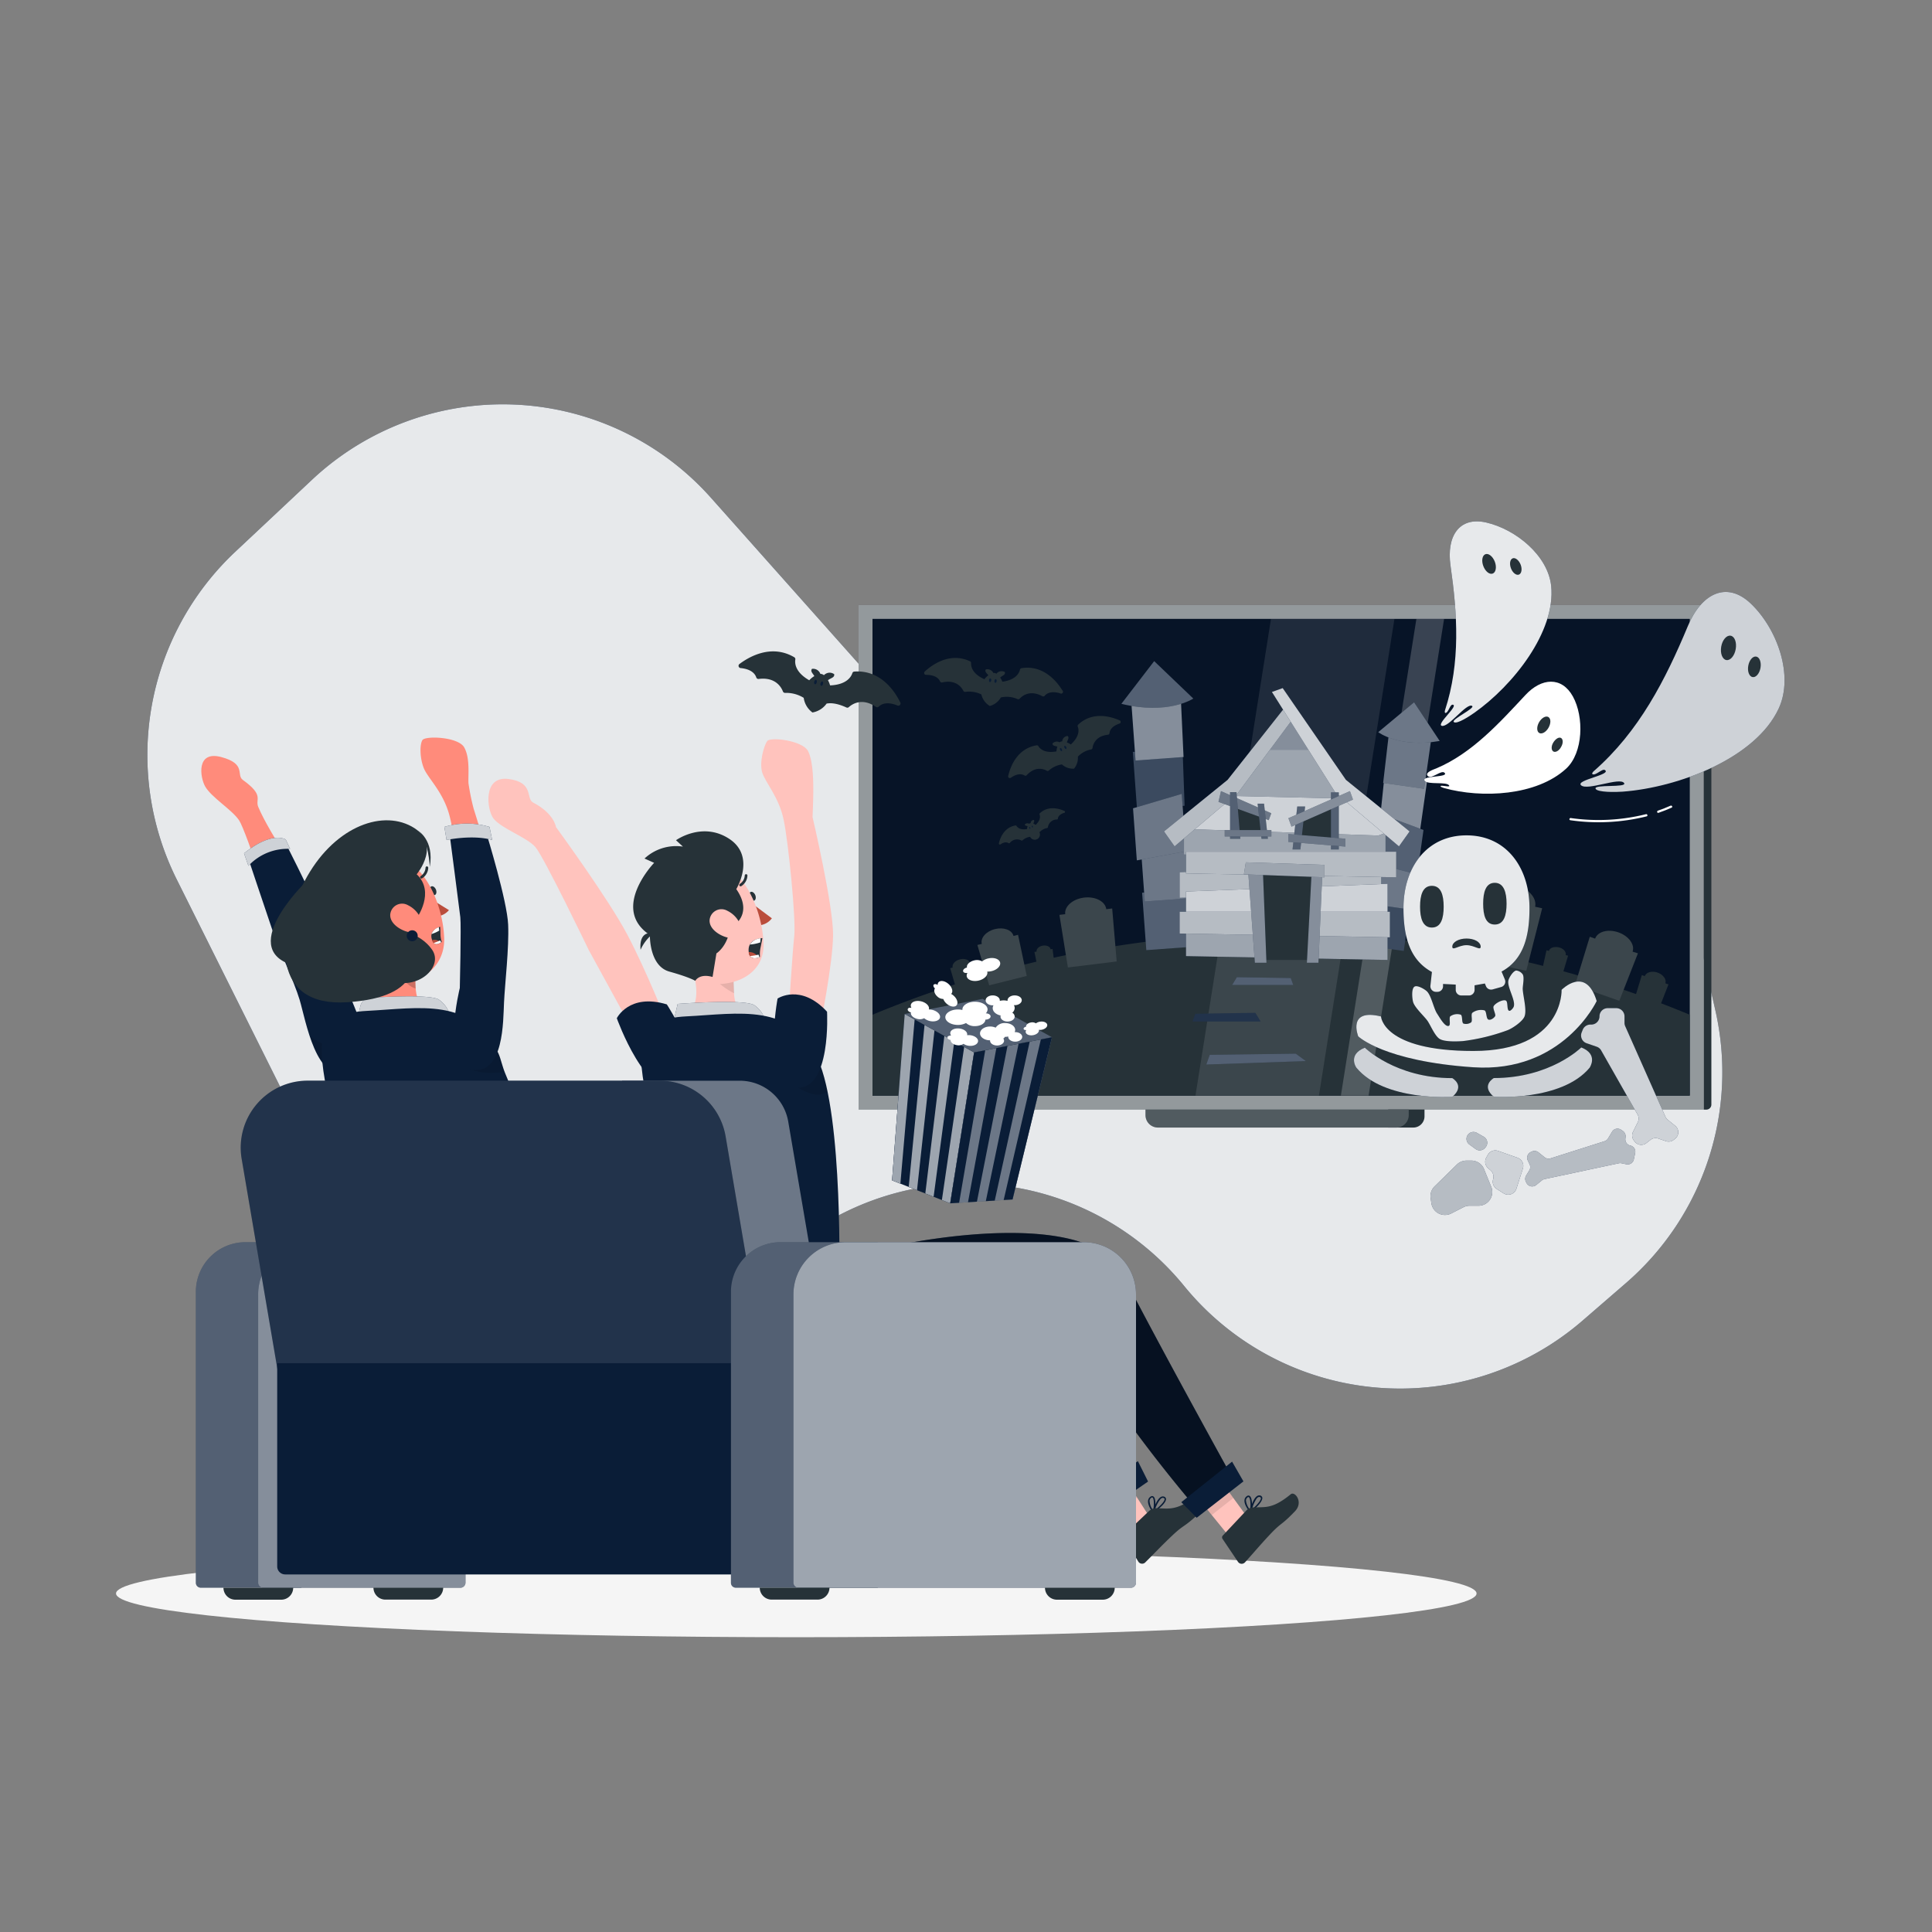 <svg xmlns="http://www.w3.org/2000/svg" viewBox="0 0 500 500"><rect x="0" y="0" width="500" height="500" fill="#808080" stroke="none"/><g id="freepik--background-simple--inject-5"><path d="M60.93,142.76l19.81-18.59A72.14,72.14,0,0,1,184,128.83l41.39,46.51A72.13,72.13,0,0,0,317,188.91L328.27,182c42.13-25.79,97.13-2.58,108,45.6l7.69,34A72.12,72.12,0,0,1,420.86,332l-11.3,9.78a72.14,72.14,0,0,1-103.13-9h0A72.13,72.13,0,0,0,207.7,320.4l-15.48,11.41A72.14,72.14,0,0,1,84.85,306L45.73,227.58A72.13,72.13,0,0,1,60.93,142.76Z" style="fill:#0A1D37"></path><path d="M60.93,142.76l19.81-18.59A72.14,72.14,0,0,1,184,128.83l41.39,46.51A72.13,72.13,0,0,0,317,188.91L328.27,182c42.13-25.79,97.13-2.58,108,45.6l7.69,34A72.12,72.12,0,0,1,420.86,332l-11.3,9.78a72.14,72.14,0,0,1-103.13-9h0A72.13,72.13,0,0,0,207.7,320.4l-15.48,11.41A72.14,72.14,0,0,1,84.85,306L45.73,227.58A72.13,72.13,0,0,1,60.93,142.76Z" style="fill:#fff;opacity:0.9"></path></g><g id="freepik--Shadow--inject-5"><ellipse id="freepik--path--inject-5" cx="206.08" cy="412.39" rx="176.05" ry="11.32" style="fill:#f5f5f5"></ellipse></g><g id="freepik--Tv--inject-5"><path d="M440.9,156.57h.7a1.3,1.3,0,0,1,1.3,1.3v128a1.3,1.3,0,0,1-1.3,1.3h-.7a0,0,0,0,1,0,0V156.57A0,0,0,0,1,440.9,156.57Z" style="fill:#263238"></path><rect x="222.2" y="156.57" width="218.7" height="130.57" style="fill:#263238"></rect><rect x="222.2" y="156.57" width="218.7" height="130.57" style="fill:#fff;opacity:0.5"></rect><rect x="225.8" y="160.17" width="211.5" height="123.37" style="fill:#0A1D37"></rect><rect x="225.8" y="160.17" width="211.5" height="123.37" style="opacity:0.3"></rect><path d="M225.8,262.61v20.92H437.3V262.61A275.5,275.5,0,0,0,225.8,262.61Z" style="fill:#263238"></path><polygon points="309.39 283.54 341.34 283.54 360.88 160.17 328.93 160.17 309.39 283.54" style="fill:#fff;opacity:0.1"></polygon><polygon points="347.02 283.54 354.19 283.54 373.73 160.17 366.56 160.17 347.02 283.54" style="fill:#fff;opacity:0.2"></polygon><path d="M359.27,287.13v4.68h6.49a2.9,2.9,0,0,0,2.9-2.9v-1.78Z" style="fill:#263238"></path><path d="M296.45,287.13h68.13a0,0,0,0,1,0,0v1.46a3.22,3.22,0,0,1-3.22,3.22H299.67a3.22,3.22,0,0,1-3.22-3.22v-1.46A0,0,0,0,1,296.45,287.13Z" style="fill:#263238"></path><path d="M296.45,287.13h68.13a0,0,0,0,1,0,0v1.46a3.22,3.22,0,0,1-3.22,3.22H299.67a3.22,3.22,0,0,1-3.22-3.22v-1.46A0,0,0,0,1,296.45,287.13Z" style="fill:#fff;opacity:0.2"></path><path d="M397.29,234.67c.51-2.39-1.91-4.94-5.42-5.69s-6.75.58-7.26,3l-1.82-.39L379.92,248,395,251.24l4.11-16.18Z" style="fill:#263238"></path><path d="M397.29,234.67c.51-2.39-1.91-4.94-5.42-5.69s-6.75.58-7.26,3l-1.82-.39L379.92,248,395,251.24l4.11-16.18Z" style="fill:#fff;opacity:0.1"></path><path d="M422.51,246.29c.63-1.83-1-4.07-3.69-5s-5.35-.2-6,1.63l-1.38-.49L407.59,255l11.49,4,4.81-12.28Z" style="fill:#263238"></path><path d="M422.51,246.29c.63-1.83-1-4.07-3.69-5s-5.35-.2-6,1.63l-1.38-.49L407.59,255l11.49,4,4.81-12.28Z" style="fill:#fff;opacity:0.1"></path><path d="M431,254.48c.35-1-.56-2.25-2-2.77s-3-.11-3.32.91l-.77-.27-2.14,7,6.37,2.22,2.66-6.81Z" style="fill:#263238"></path><path d="M405.2,247.17c.21-.82-.59-1.74-1.79-2s-2.34.1-2.56.92l-.62-.16L399,251.52l5.16,1.34,1.66-5.53Z" style="fill:#263238"></path><path d="M275.68,236.59c-.25-2,1.93-3.93,4.87-4.29s5.51,1,5.75,3l1.53-.19L289,248.83l-12.63,1.55-2.19-13.61Z" style="fill:#263238"></path><path d="M275.68,236.59c-.25-2,1.93-3.93,4.87-4.29s5.51,1,5.75,3l1.53-.19L289,248.83l-12.63,1.55-2.19-13.61Z" style="fill:#fff;opacity:0.1"></path><path d="M254.09,244.28c-.39-1.55,1.13-3.27,3.4-3.83s4.41.22,4.8,1.77l1.18-.29,2.25,10.64L256,255l-3.05-10.44Z" style="fill:#263238"></path><path d="M254.09,244.28c-.39-1.55,1.13-3.27,3.4-3.83s4.41.22,4.8,1.77l1.18-.29,2.25,10.64L256,255l-3.05-10.44Z" style="fill:#fff;opacity:0.1"></path><path d="M246.55,250.4c-.22-.86.63-1.81,1.88-2.12s2.45.12,2.67,1l.65-.16L253,255l-5.4,1.36-1.69-5.79Z" style="fill:#263238"></path><path d="M268.26,246.28c-.11-.69.61-1.39,1.62-1.55s1.92.25,2,.94l.52-.08.6,4.72-4.34.72-.95-4.67Z" style="fill:#263238"></path><rect x="296.09" y="230.56" width="12.85" height="14.9" transform="translate(-16.53 22.67) rotate(-4.18)" style="fill:#0A1D37"></rect><rect x="296.09" y="230.56" width="12.85" height="14.9" transform="translate(-16.53 22.67) rotate(-4.18)" style="fill:#fff;opacity:0.3"></rect><polygon points="308.19 232.43 296.27 233.3 295.19 218.44 308 217.5 308.19 232.43" style="fill:#0A1D37"></polygon><polygon points="308.19 232.43 296.27 233.3 295.19 218.44 308 217.5 308.19 232.43" style="fill:#fff;opacity:0.4"></polygon><polygon points="306.57 208.53 294.26 209.43 293.18 194.57 306.09 195.03 306.57 208.53" style="fill:#0A1D37"></polygon><polygon points="306.57 208.53 294.26 209.43 293.18 194.57 306.09 195.03 306.57 208.53" style="fill:#fff;opacity:0.2"></polygon><polygon points="306.3 195.91 293.88 196.82 292.8 181.96 305.61 181.02 306.3 195.91" style="fill:#0A1D37"></polygon><polygon points="306.3 195.91 293.88 196.82 292.8 181.96 305.61 181.02 306.3 195.91" style="fill:#fff;opacity:0.5"></polygon><polygon points="306.92 220.32 294.21 222.66 293.23 209.19 305.83 205.46 306.92 220.32" style="fill:#0A1D37"></polygon><polygon points="306.92 220.32 294.21 222.66 293.23 209.19 305.83 205.46 306.92 220.32" style="fill:#fff;opacity:0.4"></polygon><path d="M290.21,182.15l8.49-11.05,10.13,9.69S302.33,185.11,290.21,182.15Z" style="fill:#0A1D37"></path><path d="M290.21,182.15l8.49-11.05,10.13,9.69S302.33,185.11,290.21,182.15Z" style="fill:#fff;opacity:0.3"></path><rect x="353.2" y="232.58" width="11.05" height="12.82" transform="translate(680.15 526.19) rotate(-171.89)" style="fill:#0A1D37"></rect><rect x="353.2" y="232.58" width="11.05" height="12.82" transform="translate(680.15 526.19) rotate(-171.89)" style="fill:#fff;opacity:0.2"></rect><polygon points="354.19 233.86 364.37 235.31 366.17 222.62 355.23 221.06 354.19 233.86" style="fill:#0A1D37"></polygon><polygon points="354.19 233.86 364.37 235.31 366.17 222.62 355.23 221.06 354.19 233.86" style="fill:#fff;opacity:0.4"></polygon><polygon points="356.99 213.44 367.5 214.94 369.31 202.25 358.2 201.88 356.99 213.44" style="fill:#0A1D37"></polygon><polygon points="356.99 213.44 367.5 214.94 369.31 202.25 358.2 201.88 356.99 213.44" style="fill:#fff;opacity:0.5"></polygon><polygon points="357.96 202.63 368.57 204.14 370.38 191.45 359.44 189.89 357.96 202.63" style="fill:#0A1D37"></polygon><polygon points="357.96 202.63 368.57 204.14 370.38 191.45 359.44 189.89 357.96 202.63" style="fill:#fff;opacity:0.4"></polygon><polygon points="356 223.54 366.77 226.29 368.4 214.8 357.8 210.85 356 223.54" style="fill:#0A1D37"></polygon><polygon points="356 223.54 366.77 226.29 368.4 214.8 357.8 210.85 356 223.54" style="fill:#fff;opacity:0.3"></polygon><path d="M372.59,191.76l-6.63-10-9.27,7.72S362,193.59,372.59,191.76Z" style="fill:#0A1D37"></path><path d="M372.59,191.76l-6.63-10-9.27,7.72S362,193.59,372.59,191.76Z" style="fill:#fff;opacity:0.4"></path><polygon points="327.9 191.61 316.09 205.92 319.58 208.25 345.7 208.92 351.19 206.75 342.87 198.56 338.88 192.44 327.9 191.61" style="fill:#0A1D37"></polygon><polygon points="327.9 191.61 316.09 205.92 319.58 208.25 345.7 208.92 351.19 206.75 342.87 198.56 338.88 192.44 327.9 191.61" style="fill:#fff;opacity:0.6"></polygon><polygon points="357.46 231.36 305.29 232.35 305.29 225.73 357.46 223.74 357.46 231.36" style="fill:#0A1D37"></polygon><polygon points="357.46 231.36 305.29 232.35 305.29 225.73 357.46 223.74 357.46 231.36" style="fill:#fff;opacity:0.7"></polygon><polygon points="359.1 236.35 306.94 237.35 306.94 230.72 359.1 228.73 359.1 236.35" style="fill:#0A1D37"></polygon><polygon points="359.1 236.35 306.94 237.35 306.94 230.72 359.1 228.73 359.1 236.35" style="fill:#fff;opacity:0.8"></polygon><polygon points="359.1 248.44 306.94 247.44 306.94 240.82 359.1 240.82 359.1 248.44" style="fill:#0A1D37"></polygon><polygon points="359.1 248.44 306.94 247.44 306.94 240.82 359.1 240.82 359.1 248.44" style="fill:#fff;opacity:0.6"></polygon><polygon points="358.58 222.15 306.41 221.15 306.41 214.53 358.58 214.53 358.58 222.15" style="fill:#0A1D37"></polygon><polygon points="358.58 222.15 306.41 221.15 306.41 214.53 358.58 214.53 358.58 222.15" style="fill:#fff;opacity:0.6"></polygon><polygon points="359.7 242.58 305.29 241.59 305.29 235.96 359.7 235.96 359.7 242.58" style="fill:#0A1D37"></polygon><polygon points="359.7 242.58 305.29 241.59 305.29 235.96 359.7 235.96 359.7 242.58" style="fill:#fff;opacity:0.7"></polygon><polygon points="361.34 227.05 306.94 226.05 306.94 220.42 361.34 220.42 361.34 227.05" style="fill:#0A1D37"></polygon><polygon points="361.34 227.05 306.94 226.05 306.94 220.42 361.34 220.42 361.34 227.05" style="fill:#fff;opacity:0.7"></polygon><polygon points="306.94 212.79 316.09 205.92 351.19 206.75 361.34 214.53 356.68 216.24 306.41 214.53 306.94 212.79" style="fill:#0A1D37"></polygon><polygon points="306.94 212.79 316.09 205.92 351.19 206.75 361.34 214.53 356.68 216.24 306.41 214.53 306.94 212.79" style="fill:#fff;opacity:0.8"></polygon><polygon points="334.14 184.71 326.82 194.03 340.8 194.03 334.14 184.71" style="fill:#0A1D37"></polygon><polygon points="334.14 184.71 326.82 194.03 340.8 194.03 334.14 184.71" style="fill:#fff;opacity:0.5"></polygon><polygon points="332.69 182.85 317.71 201.82 301.24 215.17 303.98 219.04 320.46 205.1 335.47 184.85 332.69 182.85" style="fill:#0A1D37"></polygon><polygon points="332.69 182.85 317.71 201.82 301.24 215.17 303.98 219.04 320.46 205.1 335.47 184.85 332.69 182.85" style="fill:#fff;opacity:0.7"></polygon><polygon points="331.96 178.08 348.32 201.82 364.8 215.17 362.05 219.04 345.58 205.1 329.17 179.08 331.96 178.08" style="fill:#0A1D37"></polygon><polygon points="331.96 178.08 348.32 201.82 364.8 215.17 362.05 219.04 345.58 205.1 329.17 179.08 331.96 178.08" style="fill:#fff;opacity:0.8"></polygon><rect x="325.76" y="224.91" width="14.49" height="23.53" style="fill:#263238"></rect><polygon points="324.76 249.16 323.01 225.33 326.82 224.91 327.76 249.16 324.76 249.16" style="fill:#0A1D37"></polygon><polygon points="324.76 249.16 323.01 225.33 326.82 224.91 327.76 249.16 324.76 249.16" style="fill:#fff;opacity:0.5"></polygon><polygon points="338.22 249.16 339.47 225.33 342.27 224.91 341.21 249.16 338.22 249.16" style="fill:#0A1D37"></polygon><polygon points="338.22 249.16 339.47 225.33 342.27 224.91 341.21 249.16 338.22 249.16" style="fill:#fff;opacity:0.5"></polygon><polygon points="322.42 223.17 321.92 226.28 342.77 227.05 342.77 223.83 322.42 223.17" style="fill:#0A1D37"></polygon><polygon points="322.42 223.17 321.92 226.28 342.77 227.05 342.77 223.83 322.42 223.17" style="fill:#fff;opacity:0.6"></polygon><polygon points="335.94 211.6 345.47 207.94 345.47 217.47 335.94 217.06 335.94 211.6" style="fill:#263238"></polygon><rect x="344.45" y="205.06" width="2.03" height="14.78" style="fill:#0A1D37"></rect><rect x="344.45" y="205.06" width="2.03" height="14.78" style="fill:#fff;opacity:0.3"></rect><polygon points="334.51 219.84 336.54 219.84 337.76 208.72 335.73 208.72 334.51 219.84" style="fill:#0A1D37"></polygon><polygon points="334.51 219.84 336.54 219.84 337.76 208.72 335.73 208.72 334.51 219.84" style="fill:#fff;opacity:0.3"></polygon><polygon points="348.18 219.1 348.18 217.06 333.4 215.84 333.4 217.88 348.18 219.1" style="fill:#0A1D37"></polygon><polygon points="348.18 219.1 348.18 217.06 333.4 215.84 333.4 217.88 348.18 219.1" style="fill:#fff;opacity:0.4"></polygon><polygon points="350.15 206.93 349.36 204.74 333.44 211.75 334.24 213.94 350.15 206.93" style="fill:#0A1D37"></polygon><polygon points="350.15 206.93 349.36 204.74 333.44 211.75 334.24 213.94 350.15 206.93" style="fill:#fff;opacity:0.5"></polygon><polygon points="319.14 207.36 326.8 210.48 326.82 215.65 319.14 215.15 319.14 207.36" style="fill:#263238"></polygon><polygon points="315.34 207.53 315.99 204.74 329 210.47 328.35 212.26 315.34 207.53" style="fill:#0A1D37"></polygon><polygon points="315.34 207.53 315.99 204.74 329 210.47 328.35 212.26 315.34 207.53" style="fill:#fff;opacity:0.4"></polygon><polygon points="321 217.08 318.34 217.08 318.34 205 320 205 321 217.08" style="fill:#0A1D37"></polygon><polygon points="321 217.08 318.34 217.08 318.34 205 320 205 321 217.08" style="fill:#fff;opacity:0.3"></polygon><polygon points="328.13 217.08 326.47 217.08 325.47 207.99 327.13 207.99 328.13 217.08" style="fill:#0A1D37"></polygon><polygon points="328.13 217.08 326.47 217.08 325.47 207.99 327.13 207.99 328.13 217.08" style="fill:#fff;opacity:0.3"></polygon><rect x="316.95" y="214.82" width="12.08" height="1.66" style="fill:#0A1D37"></rect><rect x="316.95" y="214.82" width="12.08" height="1.66" style="fill:#fff;opacity:0.4"></rect><polygon points="320.1 252.9 318.88 254.91 334.69 254.91 334.05 253.12 320.1 252.9" style="fill:#0A1D37"></polygon><polygon points="320.1 252.9 318.88 254.91 334.69 254.91 334.05 253.12 320.1 252.9" style="fill:#fff;opacity:0.3"></polygon><polygon points="324.89 262.12 326.25 264.36 308.63 264.36 309.34 262.36 324.89 262.12" style="fill:#0A1D37"></polygon><polygon points="324.89 262.12 326.25 264.36 308.63 264.36 309.34 262.36 324.89 262.12" style="fill:#fff;opacity:0.1"></polygon><polygon points="335.34 272.69 337.95 274.6 312.19 275.5 313.08 272.99 335.34 272.69" style="fill:#0A1D37"></polygon><polygon points="335.34 272.69 337.95 274.6 312.19 275.5 313.08 272.99 335.34 272.69" style="fill:#fff;opacity:0.3"></polygon><path d="M395.83,235c0-10.39-5.91-18.81-16.3-18.81s-16.31,8.42-16.31,18.81c0,7.15,1.49,13.37,7.36,16.55l-.39,3.54a1.44,1.44,0,0,0,1.43,1.6h.4a1.45,1.45,0,0,0,1.44-1.44v-.6l3.28.16v1.38a1.45,1.45,0,0,0,1.44,1.44h2a1.45,1.45,0,0,0,1.44-1.44V255l2.66-.47.29.7a1.44,1.44,0,0,0,1.72.83l2.21-.62a1.45,1.45,0,0,0,.94-2l-.84-2C394.4,248.3,395.83,242.12,395.83,235Z" style="fill:#0A1D37"></path><path d="M366.07,255.34c.72-.45,2.56.61,3.18,1.19,1.17,1.08,1.78,4.49,2.68,5.81.61.91,2,3.49,3,3.16.6-.19,0-2,.39-2.47a3.1,3.1,0,0,1,2.73-.43c.51.32.18,2,.69,2.3a2.31,2.31,0,0,0,2-.32c.42-.45-.13-2,.29-2.46a3.75,3.75,0,0,1,3.18-.63c.57.31.36,2.16,1,2.38s1.52-.48,1.74-.92-.7-2-.4-2.54c.41-.77,2.35-1.82,3.15-1.47.64.28.19,2.48.87,2.65.39.11,1.07-.71,1.19-1.09.53-1.64-1.77-5.06-1.39-6.74.18-.79,1.19-2.42,2-2.59a2.35,2.35,0,0,1,1.71,1c.47.81,0,2.82,0,3.76.06,1.81,1.16,5.57.43,7.21-.57,1.28-3.09,3-4.39,3.49a51.45,51.45,0,0,1-11.51,2.8c-1.51.11-4.71.23-6-.54s-2.38-3.59-3.22-4.76-3.26-3.35-3.68-4.81C365.45,258.34,365.24,255.87,366.07,255.34Z" style="fill:#0A1D37"></path><path d="M366.07,255.34c.72-.45,2.56.61,3.18,1.19,1.17,1.08,1.78,4.49,2.68,5.81.61.91,2,3.49,3,3.16.6-.19,0-2,.39-2.47a3.1,3.1,0,0,1,2.73-.43c.51.32.18,2,.69,2.3a2.31,2.31,0,0,0,2-.32c.42-.45-.13-2,.29-2.46a3.75,3.75,0,0,1,3.18-.63c.57.31.36,2.16,1,2.38s1.52-.48,1.74-.92-.7-2-.4-2.54c.41-.77,2.35-1.82,3.15-1.47.64.28.19,2.48.87,2.65.39.11,1.07-.71,1.19-1.09.53-1.64-1.77-5.06-1.39-6.74.18-.79,1.19-2.42,2-2.59a2.35,2.35,0,0,1,1.71,1c.47.81,0,2.82,0,3.76.06,1.81,1.16,5.57.43,7.21-.57,1.28-3.09,3-4.39,3.49a51.45,51.45,0,0,1-11.51,2.8c-1.51.11-4.71.23-6-.54s-2.38-3.59-3.22-4.76-3.26-3.35-3.68-4.81C365.45,258.34,365.24,255.87,366.07,255.34Z" style="fill:#fff;opacity:0.9"></path><path d="M395.83,235c0-10.39-5.91-18.81-16.3-18.81s-16.31,8.42-16.31,18.81c0,7.15,1.49,13.37,7.36,16.55l-.39,3.54a1.44,1.44,0,0,0,1.43,1.6h.4a1.45,1.45,0,0,0,1.44-1.44v-.6l3.28.16v1.38a1.45,1.45,0,0,0,1.44,1.44h2a1.45,1.45,0,0,0,1.44-1.44V255l2.66-.47.29.7a1.44,1.44,0,0,0,1.72.83l2.21-.62a1.45,1.45,0,0,0,.94-2l-.84-2C394.4,248.3,395.83,242.12,395.83,235Z" style="fill:#fff;opacity:0.9"></path><path d="M373.62,234.65c0,3-.68,5.4-3.05,5.4s-3.06-2.42-3.06-5.4.68-5.4,3.06-5.4S373.62,231.67,373.62,234.65Z" style="fill:#263238"></path><path d="M389.9,233.87c0,3-.68,5.4-3.06,5.4s-3-2.42-3-5.4.68-5.4,3-5.4S389.9,230.89,389.9,233.87Z" style="fill:#263238"></path><path d="M383.2,245c0,1.17-1.64-.39-3.67-.39s-3.68,1.56-3.68.39,1.65-2.11,3.68-2.11S383.2,243.79,383.2,245Z" style="fill:#263238"></path><path d="M357.4,263.06s.43,8.93,23.9,8.93,22.84-15.82,22.84-15.82,6.26-6.41,9.08,2.9c0,0-8.75,18.7-31.92,17.14s-29.79-8-29.79-8S348.54,260.87,357.4,263.06Z" style="fill:#0A1D37"></path><path d="M357.4,263.06s.43,8.93,23.9,8.93,22.84-15.82,22.84-15.82,6.26-6.41,9.08,2.9c0,0-8.75,18.7-31.92,17.14s-29.79-8-29.79-8S348.54,260.87,357.4,263.06Z" style="fill:#fff;opacity:0.9"></path><path d="M413.16,270.87l-2.55-.88a2.12,2.12,0,0,1-1.27-2.81l.28-.7a2.13,2.13,0,0,1,2-1.32h.2a2.13,2.13,0,0,0,2.13-2.13h0a2.12,2.12,0,0,1,2.12-2.12h2.22a2.13,2.13,0,0,1,2.13,2.12v1.68a2.11,2.11,0,0,0,.18.86L431,289a2.13,2.13,0,0,0,.6.79l1.95,1.58a2.13,2.13,0,0,1,0,3.3l-.39.31a2.12,2.12,0,0,1-2,.36l-2-.69a2.14,2.14,0,0,0-2,.33l-1.11.87a2.14,2.14,0,0,1-3-.42l-.24-.32a2.13,2.13,0,0,1-.18-2.21l1.2-2.42a2.12,2.12,0,0,0,0-2l-9.48-16.68A2.1,2.1,0,0,0,413.16,270.87Z" style="fill:#0A1D37"></path><path d="M413.16,270.87l-2.55-.88a2.12,2.12,0,0,1-1.27-2.81l.28-.7a2.13,2.13,0,0,1,2-1.32h.2a2.13,2.13,0,0,0,2.13-2.13h0a2.12,2.12,0,0,1,2.12-2.12h2.22a2.13,2.13,0,0,1,2.13,2.12v1.68a2.11,2.11,0,0,0,.18.86L431,289a2.13,2.13,0,0,0,.6.79l1.95,1.58a2.13,2.13,0,0,1,0,3.3l-.39.31a2.12,2.12,0,0,1-2,.36l-2-.69a2.14,2.14,0,0,0-2,.33l-1.11.87a2.14,2.14,0,0,1-3-.42l-.24-.32a2.13,2.13,0,0,1-.18-2.21l1.2-2.42a2.12,2.12,0,0,0,0-2l-9.48-16.68A2.1,2.1,0,0,0,413.16,270.87Z" style="fill:#fff;opacity:0.8"></path><path d="M416.15,294.65l1.06-1.77a1.63,1.63,0,0,1,2.31-.5l.48.32a1.64,1.64,0,0,1,.67,1.69l0,.15a1.64,1.64,0,0,0,1.26,1.93h0a1.62,1.62,0,0,1,1.25,1.93l-.35,1.66a1.62,1.62,0,0,1-1.93,1.25l-1.26-.26a1.52,1.52,0,0,0-.67,0l-19.24,4.1a1.64,1.64,0,0,0-.69.33l-1.49,1.21a1.64,1.64,0,0,1-2.48-.53l-.17-.33a1.66,1.66,0,0,1,.06-1.59l.83-1.36a1.64,1.64,0,0,0,.07-1.55l-.47-1a1.63,1.63,0,0,1,.79-2.19l.28-.13a1.62,1.62,0,0,1,1.68.21l1.62,1.29a1.64,1.64,0,0,0,1.51.28l14-4.45A1.61,1.61,0,0,0,416.15,294.65Z" style="fill:#0A1D37"></path><path d="M416.15,294.65l1.06-1.77a1.63,1.63,0,0,1,2.31-.5l.48.32a1.64,1.64,0,0,1,.67,1.69l0,.15a1.64,1.64,0,0,0,1.26,1.93h0a1.62,1.62,0,0,1,1.25,1.93l-.35,1.66a1.62,1.62,0,0,1-1.93,1.25l-1.26-.26a1.52,1.52,0,0,0-.67,0l-19.24,4.1a1.64,1.64,0,0,0-.69.33l-1.49,1.21a1.64,1.64,0,0,1-2.48-.53l-.17-.33a1.66,1.66,0,0,1,.06-1.59l.83-1.36a1.64,1.64,0,0,0,.07-1.55l-.47-1a1.63,1.63,0,0,1,.79-2.19l.28-.13a1.62,1.62,0,0,1,1.68.21l1.62,1.29a1.64,1.64,0,0,0,1.51.28l14-4.45A1.61,1.61,0,0,0,416.15,294.65Z" style="fill:#fff;opacity:0.7"></path><path d="M387.74,297.86l5,1.77a2.23,2.23,0,0,1,1.38,2.78l-1.67,5.21a2.23,2.23,0,0,1-3.32,1.21l-1.76-1.12a2.22,2.22,0,0,1-.95-2.52h0a2.24,2.24,0,0,0-.69-2.34l-.57-.49a2.22,2.22,0,0,1-.52-2.76l.39-.71A2.22,2.22,0,0,1,387.74,297.86Z" style="fill:#0A1D37"></path><path d="M387.74,297.86l5,1.77a2.23,2.23,0,0,1,1.38,2.78l-1.67,5.21a2.23,2.23,0,0,1-3.32,1.21l-1.76-1.12a2.22,2.22,0,0,1-.95-2.52h0a2.24,2.24,0,0,0-.69-2.34l-.57-.49a2.22,2.22,0,0,1-.52-2.76l.39-.71A2.22,2.22,0,0,1,387.74,297.86Z" style="fill:#fff;opacity:0.8"></path><path d="M384.07,302.58l1.66,4.1a2.44,2.44,0,0,0,.1.24h0a3.55,3.55,0,0,1-3.18,5.12h-2.3a3.48,3.48,0,0,0-1.61.39l-3.18,1.62a3.55,3.55,0,0,1-5.12-2.65l-.19-1.29a3.56,3.56,0,0,1,1-3.06l5.81-5.69a3.61,3.61,0,0,1,2.49-1h1.21A3.54,3.54,0,0,1,384.07,302.58Z" style="fill:#0A1D37"></path><path d="M384.07,302.58l1.66,4.1a2.44,2.44,0,0,0,.1.24h0a3.55,3.55,0,0,1-3.18,5.12h-2.3a3.48,3.48,0,0,0-1.61.39l-3.18,1.62a3.55,3.55,0,0,1-5.12-2.65l-.19-1.29a3.56,3.56,0,0,1,1-3.06l5.81-5.69a3.61,3.61,0,0,1,2.49-1h1.21A3.54,3.54,0,0,1,384.07,302.58Z" style="fill:#fff;opacity:0.7"></path><path d="M384.49,296.88l-.15.18a1.81,1.81,0,0,1-2.44.32l-1.63-1.19a1.79,1.79,0,0,1-.49-2.36h0a1.8,1.8,0,0,1,2.43-.65l1.77,1A1.79,1.79,0,0,1,384.49,296.88Z" style="fill:#0A1D37"></path><path d="M384.49,296.88l-.15.18a1.81,1.81,0,0,1-2.44.32l-1.63-1.19a1.79,1.79,0,0,1-.49-2.36h0a1.8,1.8,0,0,1,2.43-.65l1.77,1A1.79,1.79,0,0,1,384.49,296.88Z" style="fill:#fff;opacity:0.7"></path><path d="M353.22,271.14s7.94,7.88,22.63,7.88c0,0,3.46,1.93,0,4.85,0,0-17.57,1.19-24.81-7.54C351,276.33,348.67,272.92,353.22,271.14Z" style="fill:#0A1D37"></path><path d="M353.22,271.14s7.94,7.88,22.63,7.88c0,0,3.46,1.93,0,4.85,0,0-17.57,1.19-24.81-7.54C351,276.33,348.67,272.92,353.22,271.14Z" style="fill:#fff;opacity:0.8"></path><path d="M409.23,271.08S401.29,279,386.6,279c0,0-3.47,1.93,0,4.85,0,0,17.57,1.19,24.81-7.54C411.41,276.27,413.77,272.86,409.23,271.08Z" style="fill:#0A1D37"></path><path d="M409.23,271.08S401.29,279,386.6,279c0,0-3.47,1.93,0,4.85,0,0,17.57,1.19,24.81-7.54C411.41,276.27,413.77,272.86,409.23,271.08Z" style="fill:#fff;opacity:0.8"></path></g><g id="freepik--Ghosts--inject-5"><path d="M384.58,135.21c-7-1.57-10.26,3.64-9.19,11.15,1.78,12.43,2.63,25.06-1.43,37.48-.06.19-.13.7.14.67.77-.07,1.13-2.18,1.83-2.14,1.79.11-4.38,5.12-2.77,5.48,1.82.4,6.32-5.94,7.79-5.17,1.06.55-5.52,3.54-4.7,4.19s4.24-1.65,5.36-2.44c9.91-7,21.05-20.94,19.83-32.78C400.64,143.86,392.4,137,384.58,135.21Z" style="fill:#0A1D37"></path><path d="M384.58,135.21c-7-1.57-10.26,3.64-9.19,11.15,1.78,12.43,2.63,25.06-1.43,37.48-.06.19-.13.7.14.67.77-.07,1.13-2.18,1.83-2.14,1.79.11-4.38,5.12-2.77,5.48,1.82.4,6.32-5.94,7.79-5.17,1.06.55-5.52,3.54-4.7,4.19s4.24-1.65,5.36-2.44c9.91-7,21.05-20.94,19.83-32.78C400.64,143.86,392.4,137,384.58,135.21Z" style="fill:#fff;opacity:0.9"></path><path d="M386.86,145.37c.52,1.38.28,2.76-.55,3.07s-1.91-.56-2.43-1.94-.28-2.76.54-3.07S386.33,144,386.86,145.37Z" style="fill:#263238"></path><path d="M393.54,146.12c.45,1.17.24,2.33-.45,2.59s-1.62-.47-2.06-1.64-.23-2.32.46-2.58S393.1,145,393.54,146.12Z" style="fill:#263238"></path><path d="M453.08,156.18c-6.25-5.91-12.76-2.55-16.25,5.82-5.77,13.85-12.63,27.33-24.39,37.6-.18.15-.57.63-.27.77.83.39,2.5-1.55,3.19-1.08,1.77,1.21-7.62,2.58-6.19,3.93,1.62,1.53,10.12-2.23,11.16-.54.75,1.22-7.84.25-7.4,1.42.38,1,5.36.91,7,.78,14.43-1.08,34.42-8.63,40.4-21.52C464.27,174.88,460,162.76,453.08,156.18Z" style="fill:#0A1D37"></path><path d="M453.08,156.18c-6.25-5.91-12.76-2.55-16.25,5.82-5.77,13.85-12.63,27.33-24.39,37.6-.18.15-.57.63-.27.77.83.39,2.5-1.55,3.19-1.08,1.77,1.21-7.62,2.58-6.19,3.93,1.62,1.53,10.12-2.23,11.16-.54.75,1.22-7.84.25-7.4,1.42.38,1,5.36.91,7,.78,14.43-1.08,34.42-8.63,40.4-21.52C464.27,174.88,460,162.76,453.08,156.18Z" style="fill:#fff;opacity:0.8"></path><path d="M449.2,168c-.31,1.74-1.4,3-2.43,2.82s-1.62-1.74-1.32-3.48,1.4-3,2.44-2.82S449.51,166.25,449.2,168Z" style="fill:#263238"></path><path d="M455.61,172.86c-.26,1.46-1.18,2.53-2.05,2.37s-1.37-1.47-1.11-2.93,1.17-2.53,2.05-2.38S455.87,171.39,455.61,172.86Z" style="fill:#263238"></path><path d="M407.06,180.24c2.91,5.26,2.72,14.58-1.75,18.69-7.62,7-21.78,7.76-31.66,5-.22-.06-.83-.28-.84-.44,0-.44,2.43.34,2.26-.13-.43-1.21-5.69-.14-6.38-1.34-.78-1.36,6.31-.78,5.18-2-.82-.91-3.38,1.75-4.33.84s1.39-1.69,2.17-2c9.35-3.94,16.53-12,23.08-19C398.91,175.42,404.16,175,407.06,180.24Z" style="fill:#fff"></path><path d="M400.76,188.33c-.65,1.14-1.72,1.75-2.4,1.37s-.71-1.63-.06-2.77,1.73-1.76,2.41-1.37S401.41,187.18,400.76,188.33Z" style="fill:#263238"></path><path d="M404,193.33c-.54,1-1.45,1.48-2,1.15s-.6-1.37,0-2.33,1.45-1.48,2-1.16S404.59,192.36,404,193.33Z" style="fill:#263238"></path><path d="M429.21,210.36q1.74-.6,3.42-1.35c.34-.15.05-.65-.29-.5-1.07.48-2.17.91-3.28,1.29-.35.12-.2.68.15.56Z" style="fill:#fff"></path><path d="M406.37,212.27a51.3,51.3,0,0,0,19.78-1c.36-.09.2-.64-.16-.56a50.82,50.82,0,0,1-19.46,1c-.37-.06-.52.49-.16.55Z" style="fill:#fff"></path></g><g id="freepik--Bats--inject-5"><path d="M274.92,178.64c-1.35-2.18-4.86-6.65-10.57-5.71a.49.49,0,0,0-.39.38c-.16.75-.93,2.62-4.55,3.12a4.4,4.4,0,0,0-.57-1.07l.22-.18c.56-.43,1.17-.61,1-1.25a1.72,1.72,0,0,0-1.88.11,2.33,2.33,0,0,0-.31.32,1.26,1.26,0,0,0-.8-.2,1.69,1.69,0,0,0-.17-.29,1.72,1.72,0,0,0-1.78-.62c-.33.58.21.92.64,1.48a.1.1,0,0,0,0,.05,4.69,4.69,0,0,0-1,1c-3.25-1.45-3.49-3.42-3.44-4.17a.5.5,0,0,0-.29-.48c-5.24-2.43-9.82.93-11.71,2.67a.49.49,0,0,0,.35.85c2.52,0,3.35,1.08,3.61,1.68a.48.48,0,0,0,.56.28c3.63-.82,5.08,1.37,5.48,2.18a.51.51,0,0,0,.48.27,7.23,7.23,0,0,1,4.17.65,4.75,4.75,0,0,0,2.19,3,4.74,4.74,0,0,0,2.86-2.21,6.91,6.91,0,0,1,4.35.44.5.5,0,0,0,.53-.13c.61-.67,2.59-2.39,5.87-.63a.48.48,0,0,0,.61-.12c.41-.51,1.5-1.34,3.93-.65A.49.49,0,0,0,274.92,178.64Z" style="fill:#263238"></path><path d="M256.53,176.08c0,.27-.2.48-.35.45s-.26-.25-.22-.52.19-.48.35-.45S256.56,175.81,256.53,176.08Z" style="fill:#0A1D37"></path><path d="M257.92,176.27c0,.27-.19.48-.35.45s-.25-.25-.21-.52.19-.48.34-.45S258,176,257.92,176.27Z" style="fill:#0A1D37"></path><path d="M289.78,186.44c-2.11-.94-7-2.48-10.76,1.11a.45.45,0,0,0-.1.49c.26.64.64,2.41-1.8,4.63a4.13,4.13,0,0,0-1-.52c0-.07,0-.15.07-.24.2-.6.56-1,.11-1.44a1.52,1.52,0,0,0-1.33,1,1.34,1.34,0,0,0-.07.4,1.11,1.11,0,0,0-.7.25A1.43,1.43,0,0,0,274,192a1.53,1.53,0,0,0-1.63.44c.05.6.63.58,1.23.78l.05,0a4.33,4.33,0,0,0-.24,1.24c-3.16.57-4.33-.77-4.68-1.36a.45.45,0,0,0-.45-.21c-5.14.85-6.84,5.67-7.36,7.93a.44.44,0,0,0,.69.46c1.87-1.29,3-.9,3.54-.59a.43.43,0,0,0,.56-.07c2.28-2.45,4.47-1.56,5.18-1.16a.44.44,0,0,0,.49,0,6.6,6.6,0,0,1,3.44-1.63,4.24,4.24,0,0,0,3.13,1.1,4.25,4.25,0,0,0,1-3.1,6.27,6.27,0,0,1,3.46-1.88.44.44,0,0,0,.33-.36c.11-.81.71-3.1,4-3.44a.45.45,0,0,0,.4-.41c.05-.59.44-1.76,2.59-2.48A.44.44,0,0,0,289.78,186.44Z" style="fill:#263238"></path><path d="M274.8,193.87c.11.22.09.45,0,.51s-.31-.06-.42-.28-.1-.45,0-.51S274.69,193.65,274.8,193.87Z" style="fill:#0A1D37"></path><path d="M275.93,193.3c.11.22.1.45,0,.52s-.32-.07-.43-.29-.1-.45,0-.51S275.82,193.08,275.93,193.3Z" style="fill:#0A1D37"></path><path d="M233,181.8c-1.35-2.76-5-8.48-11.9-8a.57.57,0,0,0-.51.4c-.28.88-1.41,3-5.77,3.18a5.89,5.89,0,0,0-.55-1.35l.27-.18c.72-.44,1.47-.59,1.35-1.37a2,2,0,0,0-2.24-.08,1.74,1.74,0,0,0-.42.34,1.41,1.41,0,0,0-.92-.34,1.69,1.69,0,0,0-.17-.36,2,2,0,0,0-2-.94c-.46.64.15,1.11.59,1.83l0,.06a5.75,5.75,0,0,0-1.3,1.06c-3.7-2.11-3.75-4.47-3.6-5.37a.57.57,0,0,0-.28-.59c-6-3.51-11.79-.05-14.24,1.8a.59.59,0,0,0,.31,1c3,.28,3.86,1.67,4.1,2.42a.58.58,0,0,0,.63.4c4.41-.55,5.88,2.22,6.27,3.24a.59.59,0,0,0,.54.37A8.64,8.64,0,0,1,208,180.6a5.68,5.68,0,0,0,2.26,3.79,5.67,5.67,0,0,0,3.66-2.3c1-.2,2.64-.14,5.12,1a.58.58,0,0,0,.64-.09c.81-.73,3.36-2.54,7-.06a.59.59,0,0,0,.75-.07c.55-.56,1.94-1.42,4.75-.32A.58.58,0,0,0,233,181.8Z" style="fill:#263238"></path><path d="M211.38,176.59c-.08.32-.29.54-.47.5s-.27-.34-.19-.65.28-.54.46-.5S211.45,176.28,211.38,176.59Z" style="fill:#0A1D37"></path><path d="M213,177c-.07.32-.28.54-.47.5s-.27-.34-.19-.65.29-.54.47-.5S213.09,176.67,213,177Z" style="fill:#0A1D37"></path><path d="M275.38,209.84c-1.24-.55-4.09-1.44-6.29.65a.28.28,0,0,0-.06.29c.16.37.37,1.41-1,2.7a2,2,0,0,0-.56-.3.74.74,0,0,1,0-.14c.11-.35.33-.61.06-.84a.89.89,0,0,0-.78.6,2.23,2.23,0,0,0,0,.23.7.7,0,0,0-.4.15l-.17-.07a.87.87,0,0,0-.95.26c0,.34.37.33.72.45h0a2.25,2.25,0,0,0-.14.73c-1.85.33-2.53-.46-2.74-.8a.25.25,0,0,0-.26-.12c-3,.5-4,3.31-4.3,4.63a.27.27,0,0,0,.41.27c1.09-.76,1.77-.53,2.07-.34a.26.26,0,0,0,.32,0,2.37,2.37,0,0,1,3-.68.24.24,0,0,0,.28,0,3.74,3.74,0,0,1,2-.95,1.34,1.34,0,1,0,2.42-1.17,3.63,3.63,0,0,1,2-1.1.26.26,0,0,0,.19-.21,2.35,2.35,0,0,1,2.36-2,.26.26,0,0,0,.23-.24c0-.34.26-1,1.52-1.45A.26.26,0,0,0,275.38,209.84Z" style="fill:#263238"></path><path d="M266.63,214.18c.06.13.05.26,0,.3s-.19,0-.25-.16-.06-.27,0-.3S266.56,214.05,266.63,214.18Z" style="fill:#0A1D37"></path><path d="M267.29,213.85c.06.13,0,.26,0,.3s-.19,0-.25-.16-.06-.27,0-.3S267.22,213.72,267.29,213.85Z" style="fill:#0A1D37"></path></g><g id="freepik--Popcorns--inject-5"><polygon points="245.91 311.42 230.87 305.48 234.14 262.41 252.1 272.36 245.91 311.42" style="fill:#0A1D37"></polygon><polygon points="243.76 310.57 249.53 270.94 252.1 272.36 245.91 311.42 243.76 310.57" style="fill:#0A1D37"></polygon><polygon points="239.47 308.87 244.4 268.09 246.97 269.51 241.62 309.72 239.47 308.87" style="fill:#0A1D37"></polygon><polygon points="235.17 307.18 239.27 265.25 241.84 266.67 237.32 308.03 235.17 307.18" style="fill:#0A1D37"></polygon><polygon points="230.87 305.48 234.14 262.41 236.71 263.83 233.02 306.33 230.87 305.48" style="fill:#0A1D37"></polygon><g style="opacity:0.6"><polygon points="243.76 310.57 249.53 270.94 252.1 272.36 245.91 311.42 243.76 310.57" style="fill:#fff"></polygon><polygon points="239.47 308.87 244.4 268.09 246.97 269.51 241.62 309.72 239.47 308.87" style="fill:#fff"></polygon><polygon points="235.17 307.18 239.27 265.25 241.84 266.67 237.32 308.03 235.17 307.18" style="fill:#fff"></polygon><polygon points="230.87 305.48 234.14 262.41 236.71 263.83 233.02 306.33 230.87 305.48" style="fill:#fff"></polygon></g><polygon points="262.05 310.42 245.91 311.42 252.1 272.36 272.25 268.44 262.05 310.42" style="fill:#0A1D37"></polygon><polygon points="262.05 310.42 245.91 311.42 252.1 272.36 272.25 268.44 262.05 310.42" style="fill:#fff;opacity:0.4"></polygon><polygon points="272.25 268.44 254.29 258.5 234.14 262.41 252.1 272.36 272.25 268.44" style="fill:#0A1D37"></polygon><polygon points="272.25 268.44 254.29 258.5 234.14 262.41 252.1 272.36 272.25 268.44" style="fill:#fff;opacity:0.3"></polygon><polygon points="248.22 311.27 254.98 271.8 252.1 272.36 245.91 311.42 248.22 311.27" style="fill:#0A1D37"></polygon><polygon points="252.83 310.99 260.74 270.68 257.86 271.24 250.52 311.13 252.83 310.99" style="fill:#0A1D37"></polygon><polygon points="257.44 310.71 266.49 269.56 263.61 270.12 255.13 310.85 257.44 310.71" style="fill:#0A1D37"></polygon><polygon points="262.05 310.42 272.25 268.44 269.37 269 259.75 310.56 262.05 310.42" style="fill:#0A1D37"></polygon><path d="M262.73,267.11h-.14a1.36,1.36,0,0,0,.14-.55c0-1-1.17-1.79-2.6-1.79a2.73,2.73,0,0,0-2.45,1.19,3.47,3.47,0,0,0-1.45-.3c-1.44,0-2.6.8-2.6,1.78s1.16,1.79,2.6,1.79h0s0,.06,0,.1c0,.69.81,1.24,1.81,1.24s1.81-.55,1.81-1.24a1,1,0,0,0-.2-.56.94.94,0,0,0,.41-.43h.07a3.5,3.5,0,0,0,.8-.1s0,.06,0,.1c0,.68.81,1.24,1.81,1.24s1.81-.56,1.81-1.24S263.73,267.11,262.73,267.11Z" style="fill:#fff"></path><path d="M262.59,257.61c-1,0-1.84.57-1.84,1.28,0,.05,0,.1,0,.14a3.82,3.82,0,0,0-2,0s0-.09,0-.14c0-.71-.82-1.28-1.84-1.28s-1.83.57-1.83,1.28.82,1.29,1.83,1.29l.2,0a1.56,1.56,0,0,0-.2.72c0,.91.88,1.67,2.07,1.91a.87.87,0,0,0-.05.28c0,.71.82,1.28,1.83,1.28s1.84-.57,1.84-1.28a1.18,1.18,0,0,0-.63-1,1.64,1.64,0,0,0,.63-1.23,1.56,1.56,0,0,0-.2-.72l.2,0c1,0,1.83-.58,1.83-1.29S263.6,257.61,262.59,257.61Z" style="fill:#fff"></path><path d="M255.13,262.25a1.53,1.53,0,0,0,.45-1c0-1.12-1.46-2-3.26-2s-3.25.9-3.25,2c0,0,0,.09,0,.14a4.81,4.81,0,0,0-1.17-.14c-1.79,0-3.25.9-3.25,2s1.46,2,3.25,2a4.56,4.56,0,0,0,2.11-.49,3.26,3.26,0,0,0,2.29.8c1.5,0,2.71-.75,2.71-1.68.74,0,1.35-.37,1.35-.83S255.82,262.28,255.13,262.25Z" style="fill:#fff"></path><path d="M235.88,260.83a1.1,1.1,0,0,1-.15-.8c.2-.8,1.4-1.19,2.68-.88s2.17,1.21,2,2a1,1,0,0,0,0,.1,3.67,3.67,0,0,1,.86.1c1.29.31,2.17,1.21,2,2s-1.39,1.19-2.68.88a3.46,3.46,0,0,1-1.42-.72,2.45,2.45,0,0,1-1.78.18c-1.07-.26-1.8-1-1.64-1.67-.54-.13-.91-.51-.83-.84S235.38,260.73,235.88,260.83Z" style="fill:#fff"></path><path d="M265.6,266.57a.77.77,0,0,0-.15.56c.1.58.93.93,1.87.78s1.63-.74,1.54-1.32l0-.07a2.71,2.71,0,0,0,.63,0c.94-.15,1.63-.74,1.53-1.32s-.93-.94-1.87-.79a2.49,2.49,0,0,0-1.06.43,1.76,1.76,0,0,0-1.27-.23c-.78.13-1.35.62-1.27,1.11-.39.06-.68.31-.64.55S265.24,266.61,265.6,266.57Z" style="fill:#fff"></path><path d="M242.67,254.92a1,1,0,0,1,.22-.71c.51-.57,1.66-.37,2.58.44s1.25,1.94.75,2.51l-.08.06a3.14,3.14,0,0,1,.66.46c.92.81,1.25,1.93.75,2.5s-1.66.37-2.58-.44a3.13,3.13,0,0,1-.85-1.21,2.22,2.22,0,0,1-1.53-.63c-.77-.68-1-1.61-.62-2.08-.39-.34-.52-.81-.31-1S242.3,254.62,242.67,254.92Z" style="fill:#fff"></path><path d="M246.15,268a1,1,0,0,1-.22-.72c.09-.75,1.15-1.24,2.37-1.1s2.13.88,2,1.64a.32.32,0,0,1,0,.09,3.66,3.66,0,0,1,.81,0c1.22.15,2.13.88,2,1.63s-1.15,1.25-2.37,1.11a3.15,3.15,0,0,1-1.39-.51,2.22,2.22,0,0,1-1.62.36c-1-.13-1.77-.73-1.7-1.36-.5-.06-.88-.37-.84-.68S245.68,268,246.15,268Z" style="fill:#fff"></path><path d="M250.38,251.79a1.3,1.3,0,0,0-.19.91c.2.91,1.55,1.4,3,1.09s2.52-1.32,2.32-2.24c0,0,0-.07,0-.11a4.29,4.29,0,0,0,1-.09c1.48-.31,2.52-1.31,2.32-2.23s-1.55-1.41-3-1.09a3.78,3.78,0,0,0-1.65.77,2.78,2.78,0,0,0-2-.26c-1.23.27-2.1,1.1-1.93,1.86-.62.13-1.05.55-1,.93S249.8,251.88,250.38,251.79Z" style="fill:#fff"></path></g><g id="freepik--Characters--inject-5"><path d="M187.1,336.8l-17.43-.5-.19,6.5c8.36,19.25,30.48,46.58,30.48,46.58l9.58-8.16S195.78,354.54,187.1,336.8Z" style="fill:#0A1D37"></path><path d="M187.1,336.8l-17.43-.5-.19,6.5c8.36,19.25,30.48,46.58,30.48,46.58l9.58-8.16S195.78,354.54,187.1,336.8Z" style="opacity:0.3"></path><polygon points="199.28 386.9 206.57 397.63 211.91 393.36 205.82 383.28 199.28 386.9" style="fill:#ffc3bd"></polygon><path d="M213.31,392.68a.2.2,0,0,1-.22,0,.19.19,0,0,1-.06-.21c0-.13,1-3.14,2.26-3.75a1,1,0,0,1,.73-.07.71.71,0,0,1,.56.6c0,.53-.6,1.34-1.33,2A13.06,13.06,0,0,1,213.31,392.68Zm.28-.59c1.21-.85,2.69-2.19,2.61-2.81,0-.08,0-.2-.3-.28a.49.49,0,0,0-.44.05,1.21,1.21,0,0,0-.3.2A8.6,8.6,0,0,0,213.59,392.09Z" style="fill:#0A1D37"></path><path d="M213.22,392.74a.19.19,0,0,1-.17-.07c-.06-.08-1.32-1.81-1.13-3.09a1.38,1.38,0,0,1,.56-.93c.42-.31.71-.22.87-.08.72.55.45,3.09,0,4a.1.1,0,0,1,0,.06A.18.18,0,0,1,213.22,392.74Zm-.59-3.75a1,1,0,0,0-.33.61,4.41,4.41,0,0,0,.84,2.5c.34-1.08.37-2.91,0-3.28-.05,0-.15-.11-.42.09l-.07.08Z" style="fill:#0A1D37"></path><path d="M212,392.4l-6.41,5.75a.7.7,0,0,0-.14.86l3.52,6.26a1.17,1.17,0,0,0,1.57.45,1,1,0,0,0,.2-.15c2.27-2.11,4.21-4.08,7.09-6.66,3.4-3.05,2.9-1.87,6.95-5.4,2.43-2.13.41-5.25-.73-4.47-5.19,3.6-6.94,2.63-10.24,2.57A2.73,2.73,0,0,0,212,392.4Z" style="fill:#263238"></path><polygon points="200.43 388.6 203.16 392.62 209.09 388.7 207.07 385.36 200.43 388.6" style="opacity:0.1"></polygon><polygon points="195.59 388.64 199.21 393 212.06 384.64 209.57 379.3 195.59 388.64" style="fill:#0A1D37"></polygon><path d="M88.78,330.79s44.76-6,54.86-8.14c15.37-3.28,55.68-8.25,63.28,7.9s26.2,52.21,26.2,52.21l-9.58,8.16S200.12,362,192.37,342.7c-.25-.64-1.18-2.46-1.18-2.46s-78.11,24.32-91.62,11.1A38.41,38.41,0,0,1,88.78,330.79Z" style="fill:#0A1D37"></path><path d="M88.78,330.79s44.76-6,54.86-8.14c15.37-3.28,55.68-8.25,63.28,7.9s26.2,52.21,26.2,52.21l-9.58,8.16S200.12,362,192.37,342.7c-.25-.64-1.18-2.46-1.18-2.46s-78.11,24.32-91.62,11.1A38.41,38.41,0,0,1,88.78,330.79Z" style="opacity:0.2"></path><polygon points="224.09 388.29 231.97 398.59 237.06 394.03 230.42 384.31 224.09 388.29" style="fill:#ffc3bd"></polygon><path d="M238.42,393.27a.17.17,0,0,1-.21,0,.18.18,0,0,1-.08-.2c0-.13.86-3.2,2.05-3.87a1,1,0,0,1,.73-.11.69.69,0,0,1,.58.56c.07.53-.52,1.37-1.21,2.07A13.18,13.18,0,0,1,238.42,393.27Zm.25-.6c1.16-.92,2.56-2.34,2.45-3,0-.08-.05-.19-.31-.26a.52.52,0,0,0-.45.08,1.18,1.18,0,0,0-.28.22A8.51,8.51,0,0,0,238.67,392.67Z" style="fill:#0A1D37"></path><path d="M238.34,393.34a.21.21,0,0,1-.18-.06c-.06-.08-1.42-1.73-1.3-3a1.45,1.45,0,0,1,.51-1c.4-.33.7-.26.87-.12.74.5.62,3.06.25,4a.1.1,0,0,1-.05.06A.22.22,0,0,1,238.34,393.34Zm-.8-3.71a.93.93,0,0,0-.29.62,4.33,4.33,0,0,0,1,2.45c.28-1.1.21-2.93-.2-3.27-.05,0-.16-.1-.42.12l-.06.08Z" style="fill:#0A1D37"></path><path d="M237.07,393.07l-6.08,6.1a.68.68,0,0,0-.09.86l3.87,6.05a1.15,1.15,0,0,0,1.59.36.9.9,0,0,0,.19-.15c2.15-2.24,4-4.32,6.71-7.05,3.22-3.24,2.79-2,6.63-5.78,2.31-2.26.12-5.27-1-4.43-5,3.89-6.79,3-10.09,3.15A2.75,2.75,0,0,0,237.07,393.07Z" style="fill:#263238"></path><polygon points="225.34 389.92 228.29 393.77 233.99 389.54 231.79 386.31 225.34 389.92" style="opacity:0.1"></polygon><polygon points="220.51 390.23 224.36 394.38 236.73 385.32 233.94 380.12 220.51 390.23" style="fill:#0A1D37"></polygon><path d="M112.82,230.22c.24.62.12,1.25-.28,1.41s-1-.23-1.19-.83-.12-1.25.28-1.41S112.57,229.61,112.82,230.22Z" style="fill:#263238"></path><path d="M89.38,261.22S86.09,248,82.53,238.14s-12.64-22-15.69-29.3c-.87-2.07,1.67-2.92-4-7-1.78-1.31,1-4.15-5.56-5.91s-5.53,5.24-4.18,7.61c1.64,2.86,6.94,6,8.79,8.78s10.11,28.29,10.11,28.29l9.22,24.09Z" style="fill:#ff8b7b"></path><path d="M90.17,256.88c2,4.8,8.37,17.89,0,20.73s-11-13.43-12.63-18.87c-1.43-4.75-5.28-12.85-7.21-18.51s-6.29-18.72-6.29-18.72,5.81-4.77,9.77-3.49c0,0,5.7,11.16,8.1,16.65S87.94,251.39,90.17,256.88Z" style="fill:#0A1D37"></path><path d="M63.16,220.85l1.13,3.23a13.82,13.82,0,0,1,10.8-4.39l-1.15-2.42S70.47,214.94,63.16,220.85Z" style="fill:#0A1D37"></path><path d="M63.16,220.85l1.13,3.23a13.82,13.82,0,0,1,10.8-4.39l-1.15-2.42S70.47,214.94,63.16,220.85Z" style="fill:#fff;opacity:0.8"></path><path d="M90.21,277.61c3.66-1.24,4.47-4.47,4.07-8.1-7.53,2.87-11.94.52-14.14-1.55C82.05,273.77,85,279.38,90.21,277.61Z" style="opacity:0.1"></path><path d="M111.45,232.61l4.74,2.93a4.57,4.57,0,0,1-3.79,1.62Z" style="fill:#ba4d3c"></path><path d="M94.61,261.88s5.29-2.15,2.29-12.15c0,0,4.37-3.77,8.49-1.75s-.07,10.75,4.82,12.48S94.61,261.88,94.61,261.88Z" style="fill:#ff8b7b"></path><path d="M107.29,251.09l-3.73,1.17s1.64,2.94,4,3.56C107.47,254.24,107.53,252.55,107.29,251.09Z" style="opacity:0.2"></path><path d="M87.87,237.18c2.88,8.38,3.91,12,9.43,15.18,8.29,4.79,18-.57,17.65-9.64-.28-8.17-4.92-20.47-14.22-21.6a12.1,12.1,0,0,0-12.86,16.06Z" style="fill:#ff8b7b"></path><path d="M86.78,241.05s-3.55-3.65-6.42,2.62C80.36,243.67,83.61,241.21,86.78,241.05Z" style="fill:#263238"></path><path d="M110.31,224.26a.38.38,0,0,0-.18.28,2.77,2.77,0,0,1-1.24,2.18.34.34,0,0,0,.34.6,3.39,3.39,0,0,0,1.6-2.72.36.36,0,0,0-.32-.38h0A.45.45,0,0,0,110.31,224.26Z" style="fill:#263238"></path><path d="M92.63,263.09l.64-2.73a2.78,2.78,0,0,1,2.52-2.14c4.69-.29,15.92-.85,17.82.51a7.26,7.26,0,0,1,2.88,4.19Z" style="fill:#0A1D37"></path><path d="M92.63,263.09l.64-2.73a2.78,2.78,0,0,1,2.52-2.14c4.69-.29,15.92-.85,17.82.51a7.26,7.26,0,0,1,2.88,4.19Z" style="fill:#fff;opacity:0.8"></path><path d="M133.2,292.34c1-5.24-.57-10.17-2.44-14.52-.8-1.88-1.11-3.74-1.78-5.21-6.73-14.69-20.6-11.67-33.92-11s-13.32,7.32-9.84,23.84,2.26,46.28,2.26,46.28l47-3.6S129.92,310,133.2,292.34Z" style="fill:#0A1D37"></path><path d="M130.6,277.39c-.68-1.73-1-3.43-1.62-4.78a20.51,20.51,0,0,0-5-7l-5.09,8.91S121.14,278.73,130.6,277.39Z" style="opacity:0.1"></path><path d="M79,228.39s-18.75,18.12-1.88,21.74S79,228.39,79,228.39Z" style="fill:#263238"></path><path d="M107.84,237.62s4.89-6.73,0-11.36c0,0,6.76-8-1.36-12.4S86,214.38,78.85,228c-7.46,14.29-8.72,32.71,11.12,31.37s18.23-11.2,15.62-18.17C105.59,241.22,107.2,240.74,107.84,237.62Z" style="fill:#263238"></path><path d="M105.59,234.27a6.8,6.8,0,0,1,3.46,3.91c.76,2.28-1.25,3.56-3.46,3-2-.46-4.79-2.21-4.59-4.56A3.08,3.08,0,0,1,105.59,234.27Z" style="fill:#ff8b7b"></path><path d="M108.1,214.93s4.35,2.41,3.13,9.41C111.23,224.34,110.92,217.11,108.1,214.93Z" style="fill:#263238"></path><path d="M103,240.76s5.68.52,8.81,5-3.87,10.7-10.61,8S103,240.76,103,240.76Z" style="fill:#263238"></path><path d="M108.1,242.17a1.42,1.42,0,1,1-1.41-1.41A1.41,1.41,0,0,1,108.1,242.17Z" style="fill:#0A1D37"></path><path d="M120.41,260.85s-.26-16.18-.13-20.52-2.41-24-4.11-29.81-5.46-9.16-6.49-11.72-1.1-6.09-.36-7.26,9.22-.87,10.8,1.86,1,7.28,1.12,9.29a58.84,58.84,0,0,0,1.33,6.57s7.15,22.41,7.7,30-1.56,24.51-1.56,24.51Z" style="fill:#ff8b7b"></path><path d="M130.44,259.45c-.24,4.81,0,18.55-8.24,17.42s-3.2-21.18-3.2-21.18.38-16.12.13-18.3-2.75-21.32-2.75-21.32,5-2.12,9.63,0c0,0,5.25,17.11,5.5,23.24S130.68,254.41,130.44,259.45Z" style="fill:#0A1D37"></path><path d="M115,214l.57,3.38s6.74-1.44,11.8,0l-.69-3.38A20.35,20.35,0,0,0,115,214Z" style="fill:#0A1D37"></path><path d="M115,214l.57,3.38s6.74-1.44,11.8,0l-.69-3.38A20.35,20.35,0,0,0,115,214Z" style="fill:#fff;opacity:0.8"></path><path d="M113.92,239.85s-3.26.79-2,3.65c.23.57.93,1.39,2.42.28A6.89,6.89,0,0,1,114,242C114,241,113.92,239.85,113.92,239.85Z" style="fill:#263238"></path><path d="M111.68,241.72a8.27,8.27,0,0,0,2-.89l-.12-.86A2.92,2.92,0,0,0,111.68,241.72Z" style="fill:#fff"></path><path d="M111.8,243.31a1.07,1.07,0,0,0,.07.19c.22.53.85,1.26,2.16.44A2.21,2.21,0,0,0,111.8,243.31Z" style="fill:#ba4d3c"></path><path d="M114.18,243.85l-.29-.47a15.49,15.49,0,0,1-1.63.67C112.63,244.38,113.24,244.5,114.18,243.85Z" style="fill:#fff"></path><path d="M270.79,336.32H253.35v6.5c8.91,19,31.81,45.68,31.81,45.68l9.33-8.43S280,353.8,270.79,336.32Z" style="fill:#0A1D37"></path><path d="M270.79,336.32H253.35v6.5c8.91,19,31.81,45.68,31.81,45.68l9.33-8.43S280,353.8,270.79,336.32Z" style="opacity:0.6"></path><polygon points="284.41 386.05 292 396.56 297.21 392.14 290.84 382.24 284.41 386.05" style="fill:#ffc3bd"></polygon><path d="M298.59,391.42a.18.18,0,0,1-.21,0,.18.18,0,0,1-.07-.2c0-.14.95-3.17,2.15-3.82a1,1,0,0,1,.73-.09.71.71,0,0,1,.57.58c.06.53-.55,1.36-1.26,2A14.67,14.67,0,0,1,298.59,391.42Zm.27-.6c1.19-.88,2.62-2.26,2.53-2.89,0-.08-.05-.19-.31-.27a.49.49,0,0,0-.44.07.86.86,0,0,0-.29.21A8.5,8.5,0,0,0,298.86,390.82Z" style="fill:#0A1D37"></path><path d="M298.51,391.48a.17.17,0,0,1-.17-.07c-.06-.07-1.38-1.76-1.22-3.05a1.37,1.37,0,0,1,.53-.95c.41-.32.71-.24.87-.1.73.53.54,3.07.14,4a.13.13,0,0,1-.05.06A.14.14,0,0,1,298.51,391.48Zm-.7-3.73a.93.93,0,0,0-.31.62,4.35,4.35,0,0,0,.91,2.47c.31-1.09.29-2.92-.12-3.27,0,0-.15-.11-.41.1l-.07.08Z" style="fill:#0A1D37"></path><path d="M297.25,391.17,291,397.11a.69.69,0,0,0-.12.86l3.7,6.15a1.16,1.16,0,0,0,1.58.41,1,1,0,0,0,.2-.15c2.21-2.18,4.09-4.21,6.9-6.87,3.3-3.14,2.84-1.95,6.78-5.59,2.37-2.2.27-5.27-.85-4.45-5.09,3.75-6.87,2.83-10.17,2.87A2.8,2.8,0,0,0,297.25,391.17Z" style="fill:#263238"></path><polygon points="285.6 387.71 288.45 391.64 294.27 387.56 292.15 384.27 285.6 387.71" style="opacity:0.1"></polygon><polygon points="280.77 387.89 284.51 392.14 297.12 383.42 294.48 378.14 280.77 387.89" style="fill:#0A1D37"></polygon><path d="M172.34,333.14s44.57-7.29,54.6-9.73c15.28-3.71,55.43-9.84,63.49,6.09s27.68,51.43,27.68,51.43l-9.33,8.43s-24.25-28.24-32.55-47.3c-.27-.63-1.25-2.43-1.25-2.43s-77.38,26.56-91.27,13.73A38.41,38.41,0,0,1,172.34,333.14Z" style="fill:#0A1D37"></path><path d="M172.34,333.14s44.57-7.29,54.6-9.73c15.28-3.71,55.43-9.84,63.49,6.09s27.68,51.43,27.68,51.43l-9.33,8.43s-24.25-28.24-32.55-47.3c-.27-.63-1.25-2.43-1.25-2.43s-77.38,26.56-91.27,13.73A38.41,38.41,0,0,1,172.34,333.14Z" style="opacity:0.4"></path><polygon points="309.25 386.72 317.42 396.79 322.38 392.08 315.46 382.56 309.25 386.72" style="fill:#ffc3bd"></polygon><path d="M323.71,391.29a.18.18,0,0,1-.21,0,.18.18,0,0,1-.08-.2c0-.13.77-3.21,1.94-3.93a1,1,0,0,1,.72-.13.71.71,0,0,1,.6.55c.09.52-.48,1.39-1.15,2.1A13.27,13.27,0,0,1,323.71,391.29Zm.24-.61c1.13-.95,2.49-2.41,2.36-3,0-.08-.05-.19-.32-.25a.5.5,0,0,0-.44.09,1.23,1.23,0,0,0-.28.23A8.59,8.59,0,0,0,324,390.68Z" style="fill:#0A1D37"></path><path d="M323.64,391.35a.17.17,0,0,1-.18-.05c-.07-.08-1.47-1.69-1.39-3a1.36,1.36,0,0,1,.48-1c.39-.34.69-.28.86-.15.76.49.71,3,.37,4a.12.12,0,0,1,0,.07A.14.14,0,0,1,323.64,391.35Zm-.92-3.68a1,1,0,0,0-.27.63,4.42,4.42,0,0,0,1.05,2.42c.25-1.11.12-2.93-.3-3.26,0,0-.16-.1-.41.13l-.07.08Z" style="fill:#0A1D37"></path><path d="M322.36,391.12l-5.9,6.28a.69.69,0,0,0-.07.86l4,5.94a1.15,1.15,0,0,0,1.6.31,1.39,1.39,0,0,0,.19-.15c2.09-2.3,3.85-4.43,6.5-7.25,3.13-3.32,2.73-2.11,6.46-6,2.25-2.33,0-5.28-1.1-4.4-4.87,4-6.69,3.21-10,3.43A2.79,2.79,0,0,0,322.36,391.12Z" style="fill:#263238"></path><polygon points="310.54 388.31 313.6 392.08 319.18 387.68 316.88 384.52 310.54 388.31" style="opacity:0.1"></polygon><polygon points="305.72 388.76 309.7 392.8 321.8 383.38 318.86 378.27 305.72 388.76" style="fill:#0A1D37"></polygon><path d="M195.47,231.66c.24.62.12,1.26-.29,1.42s-1-.23-1.19-.84-.12-1.25.29-1.41S195.22,231.05,195.47,231.66Z" style="fill:#263238"></path><path d="M194.86,234l4.9,3.66a4.59,4.59,0,0,1-3.69,1.83Z" style="fill:#ba4d3c"></path><path d="M177,263.32s5.29-2.14,2.29-12.15c0,0,4.37-3.76,8.49-1.75s-.07,10.75,4.82,12.49S177,263.32,177,263.32Z" style="fill:#ffc3bd"></path><path d="M186,254.36a19.19,19.19,0,0,0,4,2.71c-.09-1.38-.06-2.85-.22-4.16Z" style="opacity:0.1"></path><path d="M170.52,238.62c2.88,8.38,3.91,12,9.42,15.18,7.81,2.64,18-.56,17.66-9.64-.28-8.16-4.92-20.46-14.23-21.6a12.09,12.09,0,0,0-12.85,16.06Z" style="fill:#ffc3bd"></path><path d="M188.93,240.19s6.48-3.08,1.62-10.09c0,0,5.14-8.42-1.81-13s-13.79.35-13.79.35l1.79,1.65a12,12,0,0,0-9.94,3.09l2.49,1.11s-11.43,11.86-1.1,18.68c0,0-.23,8,5.05,9.47s6.7,2.39,6.7,2.39,1-2,4.47-1l1-6.1S188.31,244.93,188.93,240.19Z" style="fill:#263238"></path><path d="M169.13,241.55s-3.82-1.11-3.35,4.25A10.87,10.87,0,0,1,169.13,241.55Z" style="fill:#263238"></path><path d="M192.92,226.28a.34.34,0,0,0-.18.28,2.73,2.73,0,0,1-1.24,2.17.35.35,0,0,0-.14.47.36.36,0,0,0,.48.14,3.41,3.41,0,0,0,1.59-2.73.33.33,0,0,0-.32-.37h0A.31.31,0,0,0,192.92,226.28Z" style="fill:#263238"></path><path d="M188.24,235.71a6.8,6.8,0,0,1,3.46,3.91c.76,2.28-1.25,3.56-3.46,3-2-.47-4.79-2.22-4.59-4.57A3.08,3.08,0,0,1,188.24,235.71Z" style="fill:#ffc3bd"></path><path d="M174.28,264.53l1.1-4.72s17.46-1.36,19.88.36a7.25,7.25,0,0,1,2.87,4.2Z" style="fill:#0A1D37"></path><g style="opacity:0.8"><path d="M174.28,264.53l1.1-4.72s17.46-1.36,19.88.36a7.25,7.25,0,0,1,2.87,4.2Z" style="fill:#fff"></path></g><path d="M170.13,333.15s1.21-29.76-2.27-46.28-3.47-23.19,9.85-23.84,27.19-3.67,33.91,11,5.55,58.8,5.55,58.8Z" style="fill:#0A1D37"></path><path d="M172.34,264.05s-5-12.65-9.9-22-18.55-28-18.55-28-.44-3.5-5.9-6.34c-2-1,.34-5.25-6.4-6.11s-5.57,8-3.91,10.19c2,2.62,8.67,4.89,10.88,7.43s13.82,26.67,13.82,26.67l12.39,22.63Z" style="fill:#ffc3bd"></path><path d="M159.63,263.52s3.16-6.53,12.94-3.59c0,0,11.45,17.24,3.13,21.26S159.63,263.52,159.63,263.52Z" style="fill:#0A1D37"></path><path d="M211.62,274.05c-.15-.33-.31-.65-.47-1l-7.09,6.58s6.54,5.8,10.1,2.8A40.73,40.73,0,0,0,211.62,274.05Z" style="opacity:0.1"></path><path d="M204.07,262.73s1-16.14,1.48-20.46-1.5-24.23-2.74-30.12-4.71-9.57-5.54-12.2.46-7.07,1.29-8.18,9.26-.15,10.62,2.71,1.3,8.4,1.3,10.42-.19,6.57-.19,6.57,5.37,22.9,5.31,30.52-3.48,24.32-3.48,24.32Z" style="fill:#ffc3bd"></path><path d="M201.24,258.42s5.94-4,12.8,3.41c0,0,1.14,20.39-7.95,19.66S201.24,258.42,201.24,258.42Z" style="fill:#0A1D37"></path><path d="M197.31,242.78s-4.18.06-3.5,3.87c.14.75.75,1.94,2.88,1a8.1,8.1,0,0,1,.12-2.31C197.06,244.15,197.31,242.78,197.31,242.78Z" style="fill:#263238"></path><path d="M194.07,244.44a10.37,10.37,0,0,0,2.68-.54l.1-1.08A3.69,3.69,0,0,0,194.07,244.44Z" style="fill:#fff"></path><path d="M193.78,246.4a2.13,2.13,0,0,1,0,.25c.13.7.69,1.77,2.51,1.13A2.74,2.74,0,0,0,193.78,246.4Z" style="fill:#ba4d3c"></path><path d="M196.53,247.71l-.22-.65a17.44,17.44,0,0,1-2.17.36C194.49,247.92,195.2,248.24,196.53,247.71Z" style="fill:#fff"></path><path d="M77.91,321.48H63.52a12.82,12.82,0,0,0-12.83,12.83v75.32A1.26,1.26,0,0,0,52,410.89h26Z" style="fill:#0A1D37"></path><path d="M77.91,321.48H63.52a12.82,12.82,0,0,0-12.83,12.83v75.32A1.26,1.26,0,0,0,52,410.89h26Z" style="fill:#fff;opacity:0.3"></path><path d="M161,378.3h58l-15-88a12.73,12.73,0,0,0-12.56-10.61H161Z" style="fill:#0A1D37"></path><path d="M161,378.3h58l-15-88a12.73,12.73,0,0,0-12.56-10.61H161Z" style="fill:#fff;opacity:0.4"></path><path d="M80.36,321.48H107A13.51,13.51,0,0,1,120.47,335v74.58a1.33,1.33,0,0,1-1.33,1.33h-51a1.33,1.33,0,0,1-1.33-1.33V335A13.51,13.51,0,0,1,80.36,321.48Z" style="fill:#0A1D37"></path><path d="M80.36,321.48H107A13.51,13.51,0,0,1,120.47,335v74.58a1.33,1.33,0,0,1-1.33,1.33h-51a1.33,1.33,0,0,1-1.33-1.33V335A13.51,13.51,0,0,1,80.36,321.48Z" style="fill:#fff;opacity:0.5"></path><path d="M75.87,378.3H202.1l-14.31-84.2a17.32,17.32,0,0,0-17.08-14.43H79.63a17.34,17.34,0,0,0-17.09,20.24Z" style="fill:#0A1D37"></path><path d="M75.87,378.3H202.1l-14.31-84.2a17.32,17.32,0,0,0-17.08-14.43H79.63a17.34,17.34,0,0,0-17.09,20.24Z" style="fill:#fff;opacity:0.1"></path><path d="M71.74,352.79H202.13a2.07,2.07,0,0,1,2.07,2.07v50.53a2.07,2.07,0,0,1-2.07,2.07H73.81a2.07,2.07,0,0,1-2.07-2.07v-52.6A0,0,0,0,1,71.74,352.79Z" style="fill:#0A1D37"></path><path d="M227.16,321.48H202a12.82,12.82,0,0,0-12.83,12.83v75.32a1.25,1.25,0,0,0,1.26,1.26h36.73Z" style="fill:#0A1D37"></path><path d="M227.16,321.48H202a12.82,12.82,0,0,0-12.83,12.83v75.32a1.25,1.25,0,0,0,1.26,1.26h36.73Z" style="fill:#fff;opacity:0.3"></path><path d="M218.84,321.48h61.61A13.51,13.51,0,0,1,294,335v74.58a1.33,1.33,0,0,1-1.33,1.33h-86a1.33,1.33,0,0,1-1.33-1.33V335A13.51,13.51,0,0,1,218.84,321.48Z" style="fill:#0A1D37"></path><path d="M218.84,321.48h61.61A13.51,13.51,0,0,1,294,335v74.58a1.33,1.33,0,0,1-1.33,1.33h-86a1.33,1.33,0,0,1-1.33-1.33V335A13.51,13.51,0,0,1,218.84,321.48Z" style="fill:#fff;opacity:0.6"></path><path d="M75.88,410.89h0A3.1,3.1,0,0,1,72.79,414H60.92a3.1,3.1,0,0,1-3.09-3.09h18Z" style="fill:#263238"></path><path d="M114.7,410.89h0a3.1,3.1,0,0,1-3.09,3.09H99.74a3.1,3.1,0,0,1-3.09-3.09h18Z" style="fill:#263238"></path><path d="M214.67,410.89h0a3.1,3.1,0,0,1-3.09,3.09H199.71a3.1,3.1,0,0,1-3.09-3.09h18Z" style="fill:#263238"></path><path d="M288.49,410.89h0A3.1,3.1,0,0,1,285.4,414H273.53a3.1,3.1,0,0,1-3.09-3.09h18.05Z" style="fill:#263238"></path></g></svg>